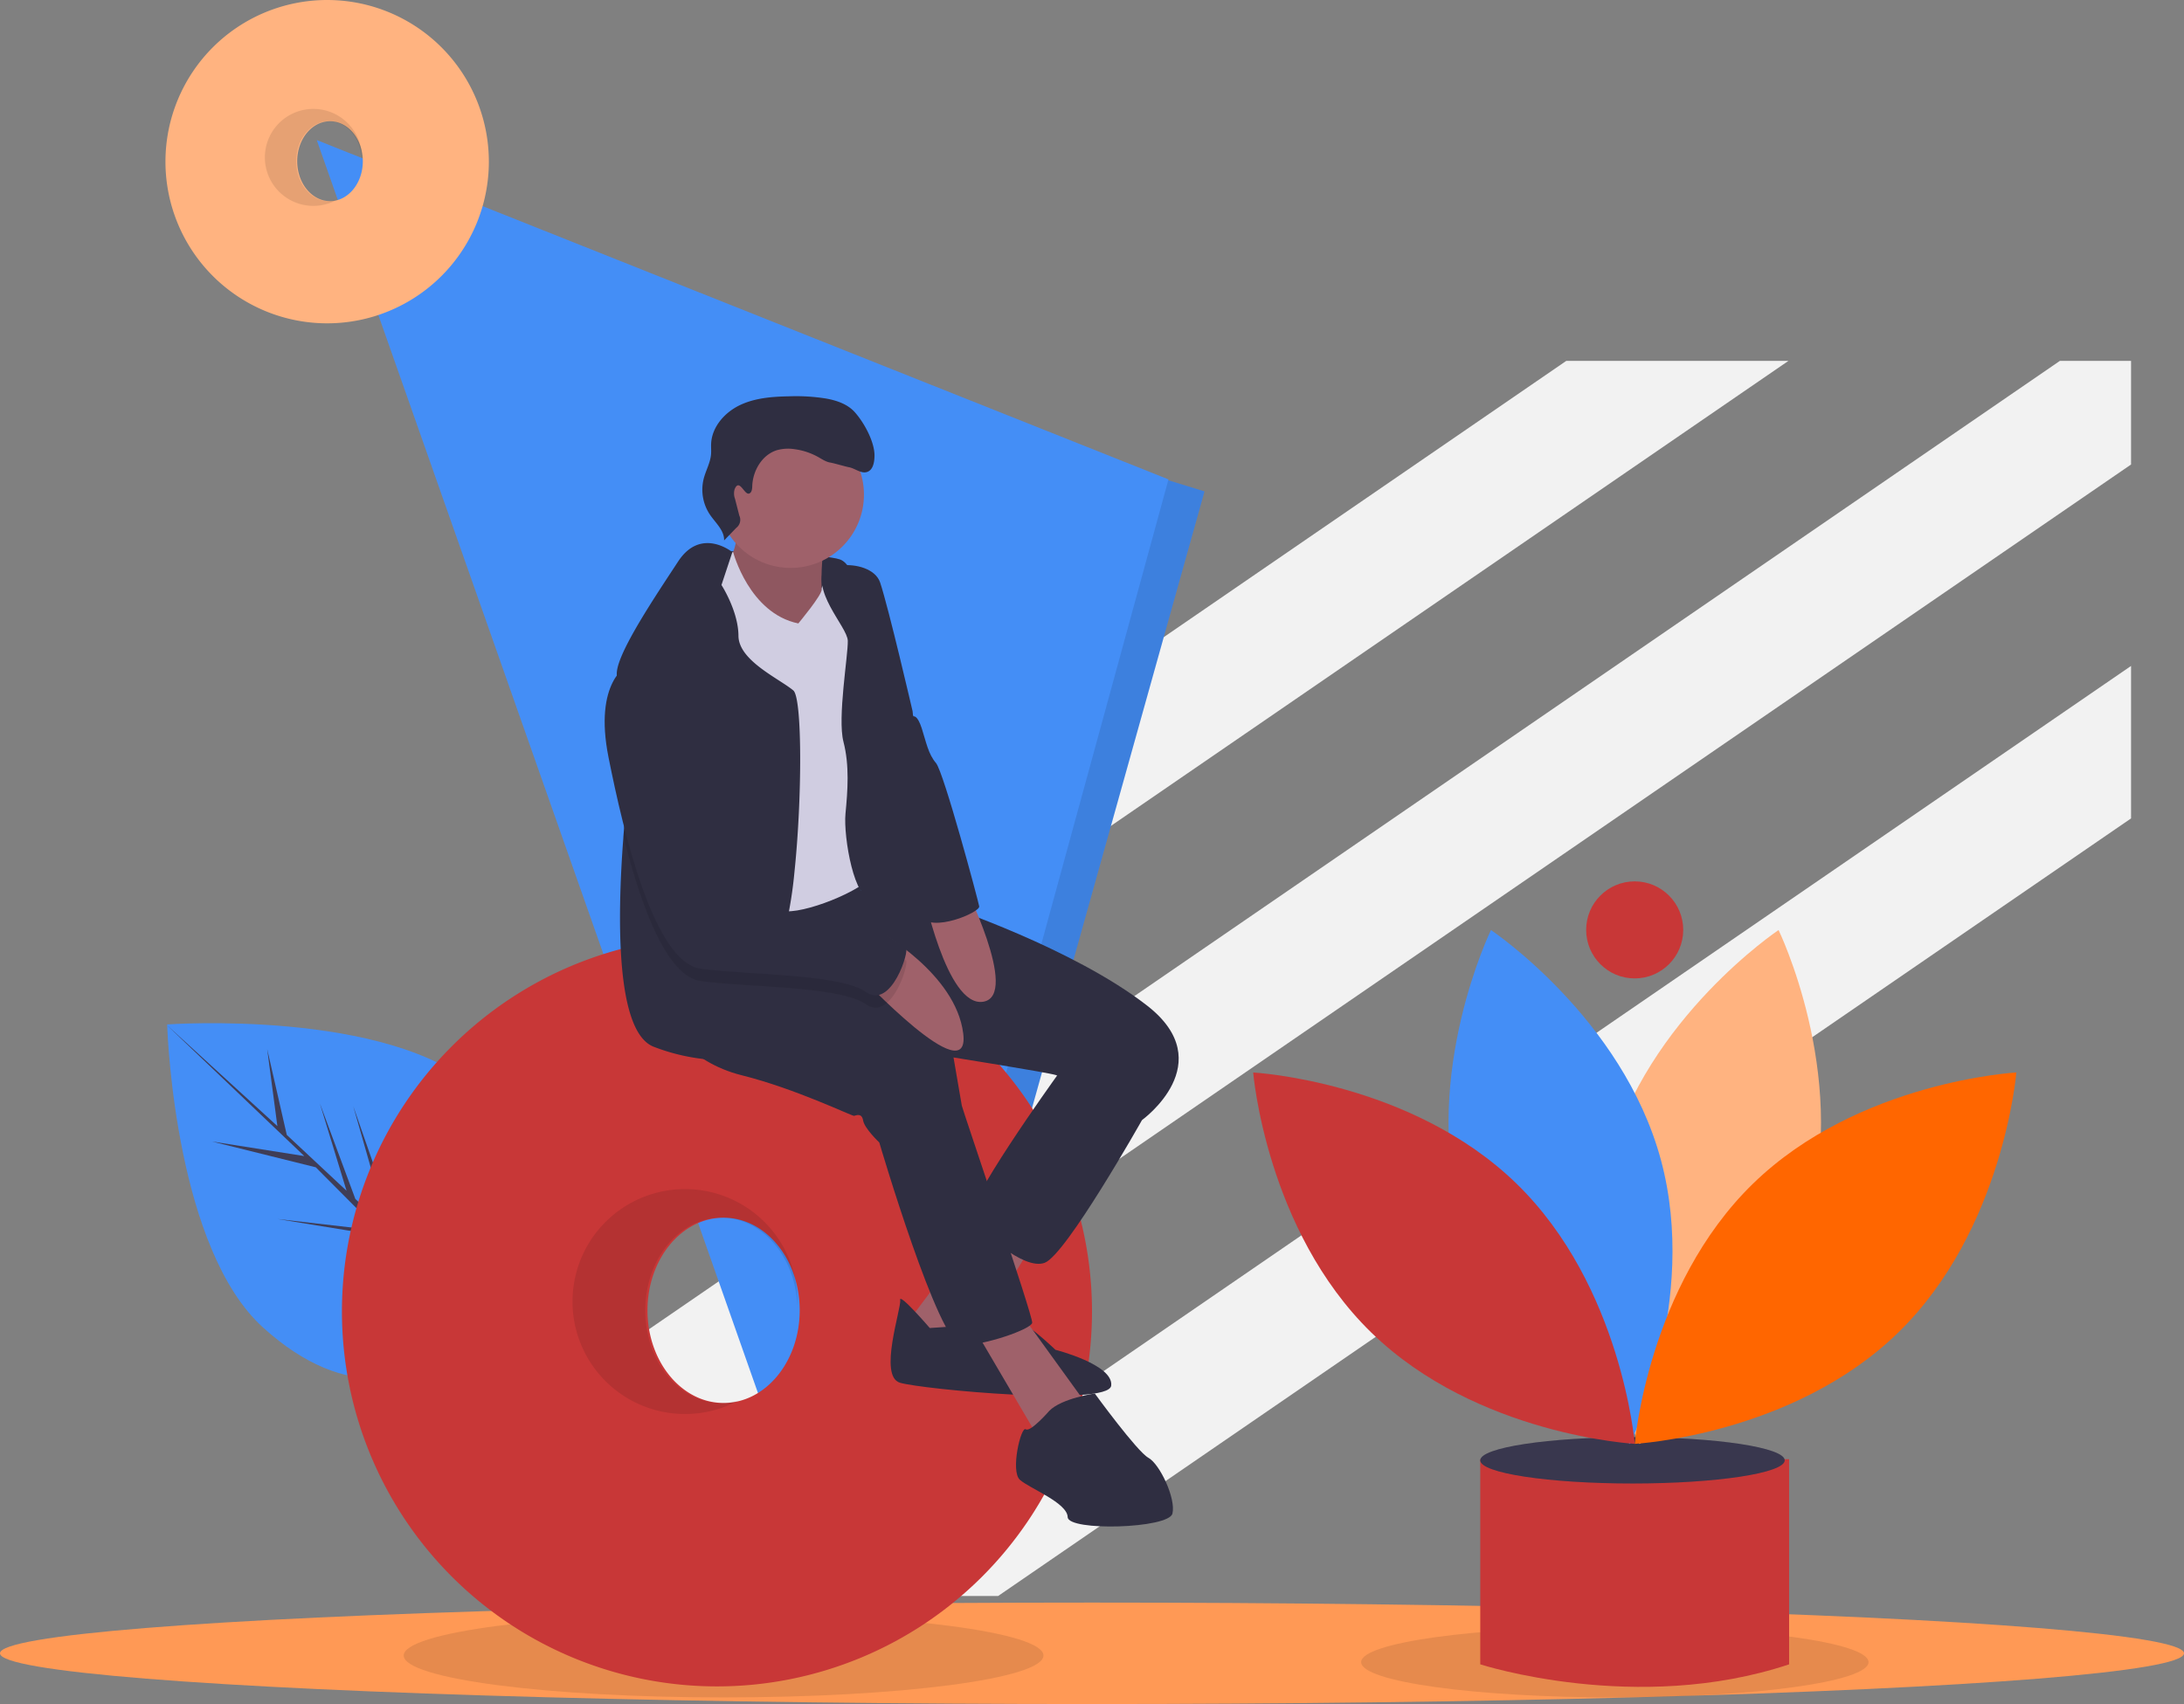 <?xml version="1.0" encoding="UTF-8" standalone="no"?>
<svg
   xmlns:dc="http://purl.org/dc/elements/1.1/"
   xmlns:cc="http://creativecommons.org/ns#"
   xmlns:rdf="http://www.w3.org/1999/02/22-rdf-syntax-ns#"
   xmlns:svg="http://www.w3.org/2000/svg"
   xmlns="http://www.w3.org/2000/svg"
   xmlns:sodipodi="http://sodipodi.sourceforge.net/DTD/sodipodi-0.dtd"
   xmlns:inkscape="http://www.inkscape.org/namespaces/inkscape"
   id="ecbd41bb-42c8-4cdc-97fe-fcff3c9d3024"
   data-name="Layer 1"
   width="990"
   height="772.615"
   viewBox="0 0 990 772.615"
   version="1.1"
   sodipodi:docname="CreativeThinking.svg"
   inkscape:version="0.92.5 (0.92.5+68)">
  <rect x="0" y="0" width="990" height="772.615" fill="#808080" stroke="none"/>
  <defs
     id="defs91" />
  <sodipodi:namedview
     pagecolor="#ffffff"
     bordercolor="#666666"
     borderopacity="1"
     objecttolerance="10"
     gridtolerance="10"
     guidetolerance="10"
     inkscape:pageopacity="0"
     inkscape:pageshadow="2"
     inkscape:window-width="3840"
     inkscape:window-height="2062"
     id="namedview89"
     showgrid="false"
     inkscape:zoom="2.3465768"
     inkscape:cx="495"
     inkscape:cy="386.3074"
     inkscape:window-x="0"
     inkscape:window-y="0"
     inkscape:window-maximized="1"
     inkscape:current-layer="ecbd41bb-42c8-4cdc-97fe-fcff3c9d3024" />
  <title
     id="title2">wandering_mind</title>
  <polygon
     points="810.7 163.615 338.02 488.115 305.76 441.125 710 163.615 810.7 163.615"
     fill="#f2f2f2"
     id="polygon4" />
  <polygon
     points="966 163.615 966 210.605 301.02 667.115 268.76 620.125 933.75 163.615 966 163.615"
     fill="#f2f2f2"
     id="polygon6" />
  <polygon
     points="966 301.935 966 371.065 452.46 723.615 351.75 723.615 966 301.935"
     fill="#f2f2f2"
     id="polygon8" />
  <ellipse
     cx="495"
     cy="749.615"
     rx="495"
     ry="23"
     fill="#3f3d56"
     id="ellipse10"
     style="fill:#ff9955" />
  <ellipse
     cx="732"
     cy="753.615"
     rx="115"
     ry="16"
     opacity="0.1"
     id="ellipse12" />
  <ellipse
     cx="328"
     cy="750.615"
     rx="145"
     ry="19"
     opacity="0.1"
     id="ellipse14" />
  <polygon
     points="501.73 222.8 527.131 216.994 546 222.8 402.305 736.618 381.985 748.23 402.305 485.515 501.73 222.8"
     fill="#448ef6"
     id="polygon16" />
  <polygon
     points="501.73 222.8 527.131 216.994 546 222.8 402.305 736.618 381.985 748.23 402.305 485.515 501.73 222.8"
     opacity="0.1"
     id="polygon18" />
  <polygon
     points="143.582 63.502 384.525 747.867 529.671 217.357 143.582 63.502"
     fill="#448ef6"
     id="polygon20" />
  <path
     d="M321.873,557.731c40.629,36.752,32.964,73.737,6.014,103.529q-.939,1.038-1.892,2.045-1.918,2.031-3.897,3.928c-26.227,25.166-60.038,32.568-97.823-1.611C185.174,630.25,181.035,535.636,180.776,528.587c.003-.003.003-.003.003-.01-.01-.268-.014-.404-.014-.404S281.248,520.982,321.873,557.731Z"
     transform="translate(-105 -63.693)"
     fill="#448ef6"
     id="path22" />
  <path
     d="M319.897,657.601l-9.719-44.667,12.701,47.454,3.117,2.916q-1.918,2.031-3.897,3.928L283.376,628.34l-.329-.268-.027-.09-3.658-3.676-48.607-7.914,45.783,5.252.859.687-29.256-29.385-47.048-11.694,41.84,6.603-62.157-59.267-.206-.198.209.189,49.959,45.698-4.622-34.902,8.88,38.887,27.093,25.321-12.111-39.654,16.097,43.374L281.141,621.381l-16.012-56.132,21.265,61.047Z"
     transform="translate(-105 -63.693)"
     fill="#3f3d56"
     id="path24" />
  <path
     d="M430,488.307a170,170,0,1,0,170,170A170,170,0,0,0,430,488.307Zm3,211.5c-19.054,0-34.5-18.804-34.5-42s15.446-42,34.5-42,34.5,18.804,34.5,42S452.054,699.807,433,699.807Z"
     transform="translate(-105 -63.693)"
     fill="#3f3d56"
     id="path26"
     style="fill:#c83737" />
  <path
     d="M432,699.807c-19.054,0-34.5-18.804-34.5-42s15.446-42,34.5-42c18.453,0,33.522,17.637,34.454,39.82.021-.605.046-1.21.046-1.82a50.99,50.99,0,1,0-26.956,44.981A28.704,28.704,0,0,1,432,699.807Z"
     transform="translate(-105 -63.693)"
     opacity="0.1"
     id="path28" />
  <path
     d="M253.299,63.693a73.299,73.299,0,1,0,73.299,73.299A73.299,73.299,0,0,0,253.299,63.693Zm1.294,91.192c-8.215,0-14.875-8.108-14.875-18.109s6.66-18.109,14.875-18.109,14.875,8.108,14.875,18.109S262.808,154.885,254.592,154.885Z"
     transform="translate(-105 -63.693)"
     fill="#3f3d56"
     id="path30"
     style="fill:#ffb380" />
  <path
     d="M254.161,154.885c-8.215,0-14.875-8.108-14.875-18.109s6.66-18.109,14.875-18.109c7.956,0,14.454,7.605,14.856,17.169.009-.261.02-.522.02-.785a21.985,21.985,0,1,0-11.623,19.394A12.376,12.376,0,0,1,254.161,154.885Z"
     transform="translate(-105 -63.693)"
     opacity="0.1"
     id="path32" />
  <path
     d="M787,725.307H776v93s71,23,140,0v-93Z"
     transform="translate(-105 -63.693)"
     fill="#3f3d56"
     id="path34"
     style="fill:#c83737;fill-opacity:1" />
  <ellipse
     cx="740"
     cy="662.115"
     rx="69"
     ry="10.5"
     fill="#3f3d56"
     id="ellipse36" />
  <ellipse
     cx="740"
     cy="662.115"
     rx="69"
     ry="10.5"
     opacity="0.1"
     id="ellipse38" />
  <path
     d="M925.208,614.193c-17.406,64.345-77.027,104.195-77.027,104.195s-31.4-64.473-13.993-128.818,77.027-104.195,77.027-104.195S942.614,549.849,925.208,614.193Z"
     transform="translate(-105 -63.693)"
     fill="#3f3d56"
     id="path40"
     style="fill:#ffb380" />
  <path
     d="M766.858,614.193c17.406,64.345,77.027,104.195,77.027,104.195s31.4-64.473,13.993-128.818-77.027-104.195-77.027-104.195S749.452,549.849,766.858,614.193Z"
     transform="translate(-105 -63.693)"
     fill="#448ef6"
     id="path42" />
  <path
     d="M792.436,600.365c47.764,46.496,53.597,117.971,53.597,117.971s-71.606-3.91-119.369-50.406-53.597-117.971-53.597-117.971S744.672,553.869,792.436,600.365Z"
     transform="translate(-105 -63.693)"
     fill="#3f3d56"
     id="path44"
     style="fill:#c83737;fill-opacity:1" />
  <path
     d="M899.631,600.365C851.867,646.861,846.033,718.336,846.033,718.336s71.606-3.91,119.369-50.406S1019,549.96,1019,549.96,947.394,553.869,899.631,600.365Z"
     transform="translate(-105 -63.693)"
     fill="#3f3d56"
     id="path46"
     style="fill:#ff6600" />
  <circle
     cx="741"
     cy="421.615"
     r="22"
     fill="#448ef6"
     id="circle48"
     style="fill:#c83737;fill-opacity:1" />
  <path
     d="M436.436,313.661s42.346,1.151,49.34,3.696,10.121,20.74,10.121,20.74l-32.879,10.334-24.592-1.393-18.508,1.308,10.334-27.065Z"
     transform="translate(-105 -63.693)"
     fill="#2f2e41"
     id="path50" />
  <path
     d="M438.263,299.766s2.786,10.761-3.397,18.38S461.447,352.916,461.447,352.916l17.285-2.971s-3.81-33.064,1.308-41.437S438.263,299.766,438.263,299.766Z"
     transform="translate(-105 -63.693)"
     fill="#9f616a"
     id="path52" />
  <path
     d="M438.263,299.766s2.786,10.761-3.397,18.38S461.447,352.916,461.447,352.916l17.285-2.971s-3.81-33.064,1.308-41.437S438.263,299.766,438.263,299.766Z"
     transform="translate(-105 -63.693)"
     opacity="0.1"
     id="path54" />
  <polygon
     points="448.22 550.693 410.081 601.27 436.109 616.465 471.931 557.857 448.22 550.693"
     fill="#9f616a"
     id="polygon56" />
  <path
     d="M526.468,665.815s-14.044-16.319-13.419-12.68-9.993,34.5-.114,37.485,94.601,10.903,95.766,1.336S583.427,675.694,583.427,675.694s-15.708-15.096-19.19-13.561S526.468,665.815,526.468,665.815Z"
     transform="translate(-105 -63.693)"
     fill="#2f2e41"
     id="path58" />
  <polygon
     points="439.663 598.995 470.126 650.894 493.125 637.575 462.407 595.086 439.663 598.995"
     fill="#9f616a"
     id="polygon60" />
  <path
     d="M592.752,539.217l-9.041,12.793s-43.1,59.859-38.522,64.692,23.64,23.099,33.334,19.56S622.66,571.541,622.66,571.541l-8.984-35.921Z"
     transform="translate(-105 -63.693)"
     fill="#2f2e41"
     id="path62" />
  <path
     d="M407.09,527.106s9.652,18.01,34.116,24.108,50.023,18.565,50.932,18.408,3.483-1.535,4.108,2.104,7.335,9.979,7.335,9.979,27.023,91.829,37.343,91.928,31.529-7.292,31.969-10.178-31.6-96.662-31.913-98.481L537.228,543.14s42.375,6.766,46.327,7.96S622.66,571.541,622.66,571.541s35.836-25.829,2.317-51.913-91.132-45.218-91.132-45.218l-20.669-5.814-18.013-1.075-2.652-10.171-42.662,2.461L405.327,478.704Z"
     transform="translate(-105 -63.693)"
     fill="#2f2e41"
     id="path64" />
  <circle
     cx="358.395"
     cy="224.261"
     r="33.232"
     fill="#9f616a"
     id="circle66" />
  <path
     d="M433.33,314.663l3.997-.687s7.219,27.795,29.551,32.386c0,0,11.019-13.2,10.549-15.428s8.727-14.111,13.617-7.458-1.194,123.841,2.914,125.945,12.921,4.336,5.828,12.111-35.267,18.238-41.508,14.627-18.991-34.201-24.507-44.493-14.343-45.303-14.343-45.303-11.273-38.338-4.336-47.023S433.33,314.663,433.33,314.663Z"
     transform="translate(-105 -63.693)"
     fill="#d0cde1"
     id="path68" />
  <path
     d="M465.135,458.934A189.572,189.572,0,0,1,461.328,483.202c-1.63,6.508-3.527,10.437-5.693,10.27-5.526-.413-8.037,7.691-9.332,17.035-1.384,9.913-1.384,21.221-2.143,25.217-1.005,5.28-7.434,9.31-20.283,8.127a90.659,90.659,0,0,1-22.348-5.481c-17.347-6.307-16.834-57.455-13.931-95.409,1.775-23.263,4.443-41.582,4.443-41.582s-5.269-15.717-6.954-26.49a35.211,35.211,0,0,1-.502-5.95c.257-9.41,17.436-34.839,27.818-50.679,10.393-15.84,24.57-4.22,24.57-4.22l-4.934,14.891s7.647,11.799,7.702,23.029,18.307,19.334,24.86,24.77C468.718,380.146,468.617,425.747,465.135,458.934Z"
     transform="translate(-105 -63.693)"
     fill="#2f2e41"
     id="path70" />
  <path
     d="M479.564,319.361s1.198,1.416,6.681.725c6.576-.828,15.618,1.447,17.719,7.726,3.852,11.514,14.713,58.352,14.713,58.352s4.521,53.548,6.553,65.375,1.024,22.303,3.028,28.515-19.787-11.585-27.819-9.268-13.192-27.705-12.182-38.181,1.862-21.863-.924-32.623,2.153-39.24,1.969-45.765S471.592,331.247,479.564,319.361Z"
     transform="translate(-105 -63.693)"
     fill="#2f2e41"
     id="path72" />
  <path
     d="M503.078,485.787s35.186,19.196,38.553,46.518S494.569,505.85,494.569,505.85Z"
     transform="translate(-105 -63.693)"
     fill="#9f616a"
     id="path74" />
  <path
     d="M523.164,466.412s10.782,54.345,27.577,51.458-9.382-54.585-9.382-54.585Z"
     transform="translate(-105 -63.693)"
     fill="#9f616a"
     id="path76" />
  <path
     d="M580.684,703.328s-8.6,9.908-10.732,8.401-7.036,19.005-2.615,22.929,21.45,10.363,21.635,16.887,45.857,5.231,47.492-1.606-5.729-22.431-10.903-25.288-24.306-29.155-24.306-29.155S586.27,697.685,580.684,703.328Z"
     transform="translate(-105 -63.693)"
     fill="#2f2e41"
     id="path78" />
  <path
     d="M497.473,519.024c-8.16-5.76-30.943-7.189-51.171-8.517-8.874-.569-17.258-1.127-23.699-2.032-6.207-.86-11.788-6.53-16.744-14.981-7.513-12.804-13.585-32.004-18.262-50.534,1.775-23.263,4.443-41.582,4.443-41.582s-5.269-15.717-6.954-26.49a14.176,14.176,0,0,1,4.487-4.041c21.455-9.209,41.939,81.422,44.54,95.644.045.234.078.458.112.647,1.261,7.323,14.891,13.585,27.103,16.063,7.524,1.529,14.523,1.63,17.749-.357,8.473-5.202,34.527,15.617,36.503,16.209C517.555,499.656,509.194,527.318,497.473,519.024Z"
     transform="translate(-105 -63.693)"
     opacity="0.1"
     id="path80" />
  <path
     d="M389.577,365.269s-15.594,7.363-8.742,41.778,20.655,92.923,41.764,95.851,63.143,2.26,74.87,10.547S517.554,494.07,515.578,493.473s-28.032-21.408-36.504-16.205-42.815-3.881-44.848-15.707S411.382,355.901,389.577,365.269Z"
     transform="translate(-105 -63.693)"
     fill="#2f2e41"
     id="path82" />
  <path
     d="M501.946,348.765l17.138,39.767s1.725-.861,3.73,5.351,2.943,11.67,6.454,15.75,19.134,62.276,19.603,65.005-21.577,12.138-26.503,4.555S501.946,348.765,501.946,348.765Z"
     transform="translate(-105 -63.693)"
     fill="#2f2e41"
     id="path84" />
  <path
     d="M444.488,287.491c1.274-.34,1.461-2.031,1.503-3.348.229-7.055,4.477-14.295,11.231-16.349a18.881,18.881,0,0,1,7.959-.438,30.145,30.145,0,0,1,10.778,3.596c1.759.989,3.484,2.18,5.48,2.482,1.318.2,7.023,1.858,8.335,2.092,2.885.513,5.566,3.094,8.334,2.134,2.648-.919,3.235-4.348,3.299-7.15.146-6.385-4.701-15.221-8.97-19.971-3.24-3.604-8.118-5.268-12.886-6.133a85.791,85.791,0,0,0-16.853-1.025c-7.631.136-15.474.725-22.355,4.027s-12.661,9.873-12.991,17.499c-.069,1.588.095,3.183-.038,4.768-.326,3.865-2.378,7.356-3.341,11.113a20.335,20.335,0,0,0,2.84,16.25c2.554,3.758,6.568,7.157,6.42,11.699l5.537-5.737a4.547,4.547,0,0,0,1.352-5.556l-1.96-7.645a6.898,6.898,0,0,1-.17-4.255C440.093,280.35,442.365,288.058,444.488,287.491Z"
     transform="translate(-105 -63.693)"
     fill="#2f2e41"
     id="path86" />
</svg>
